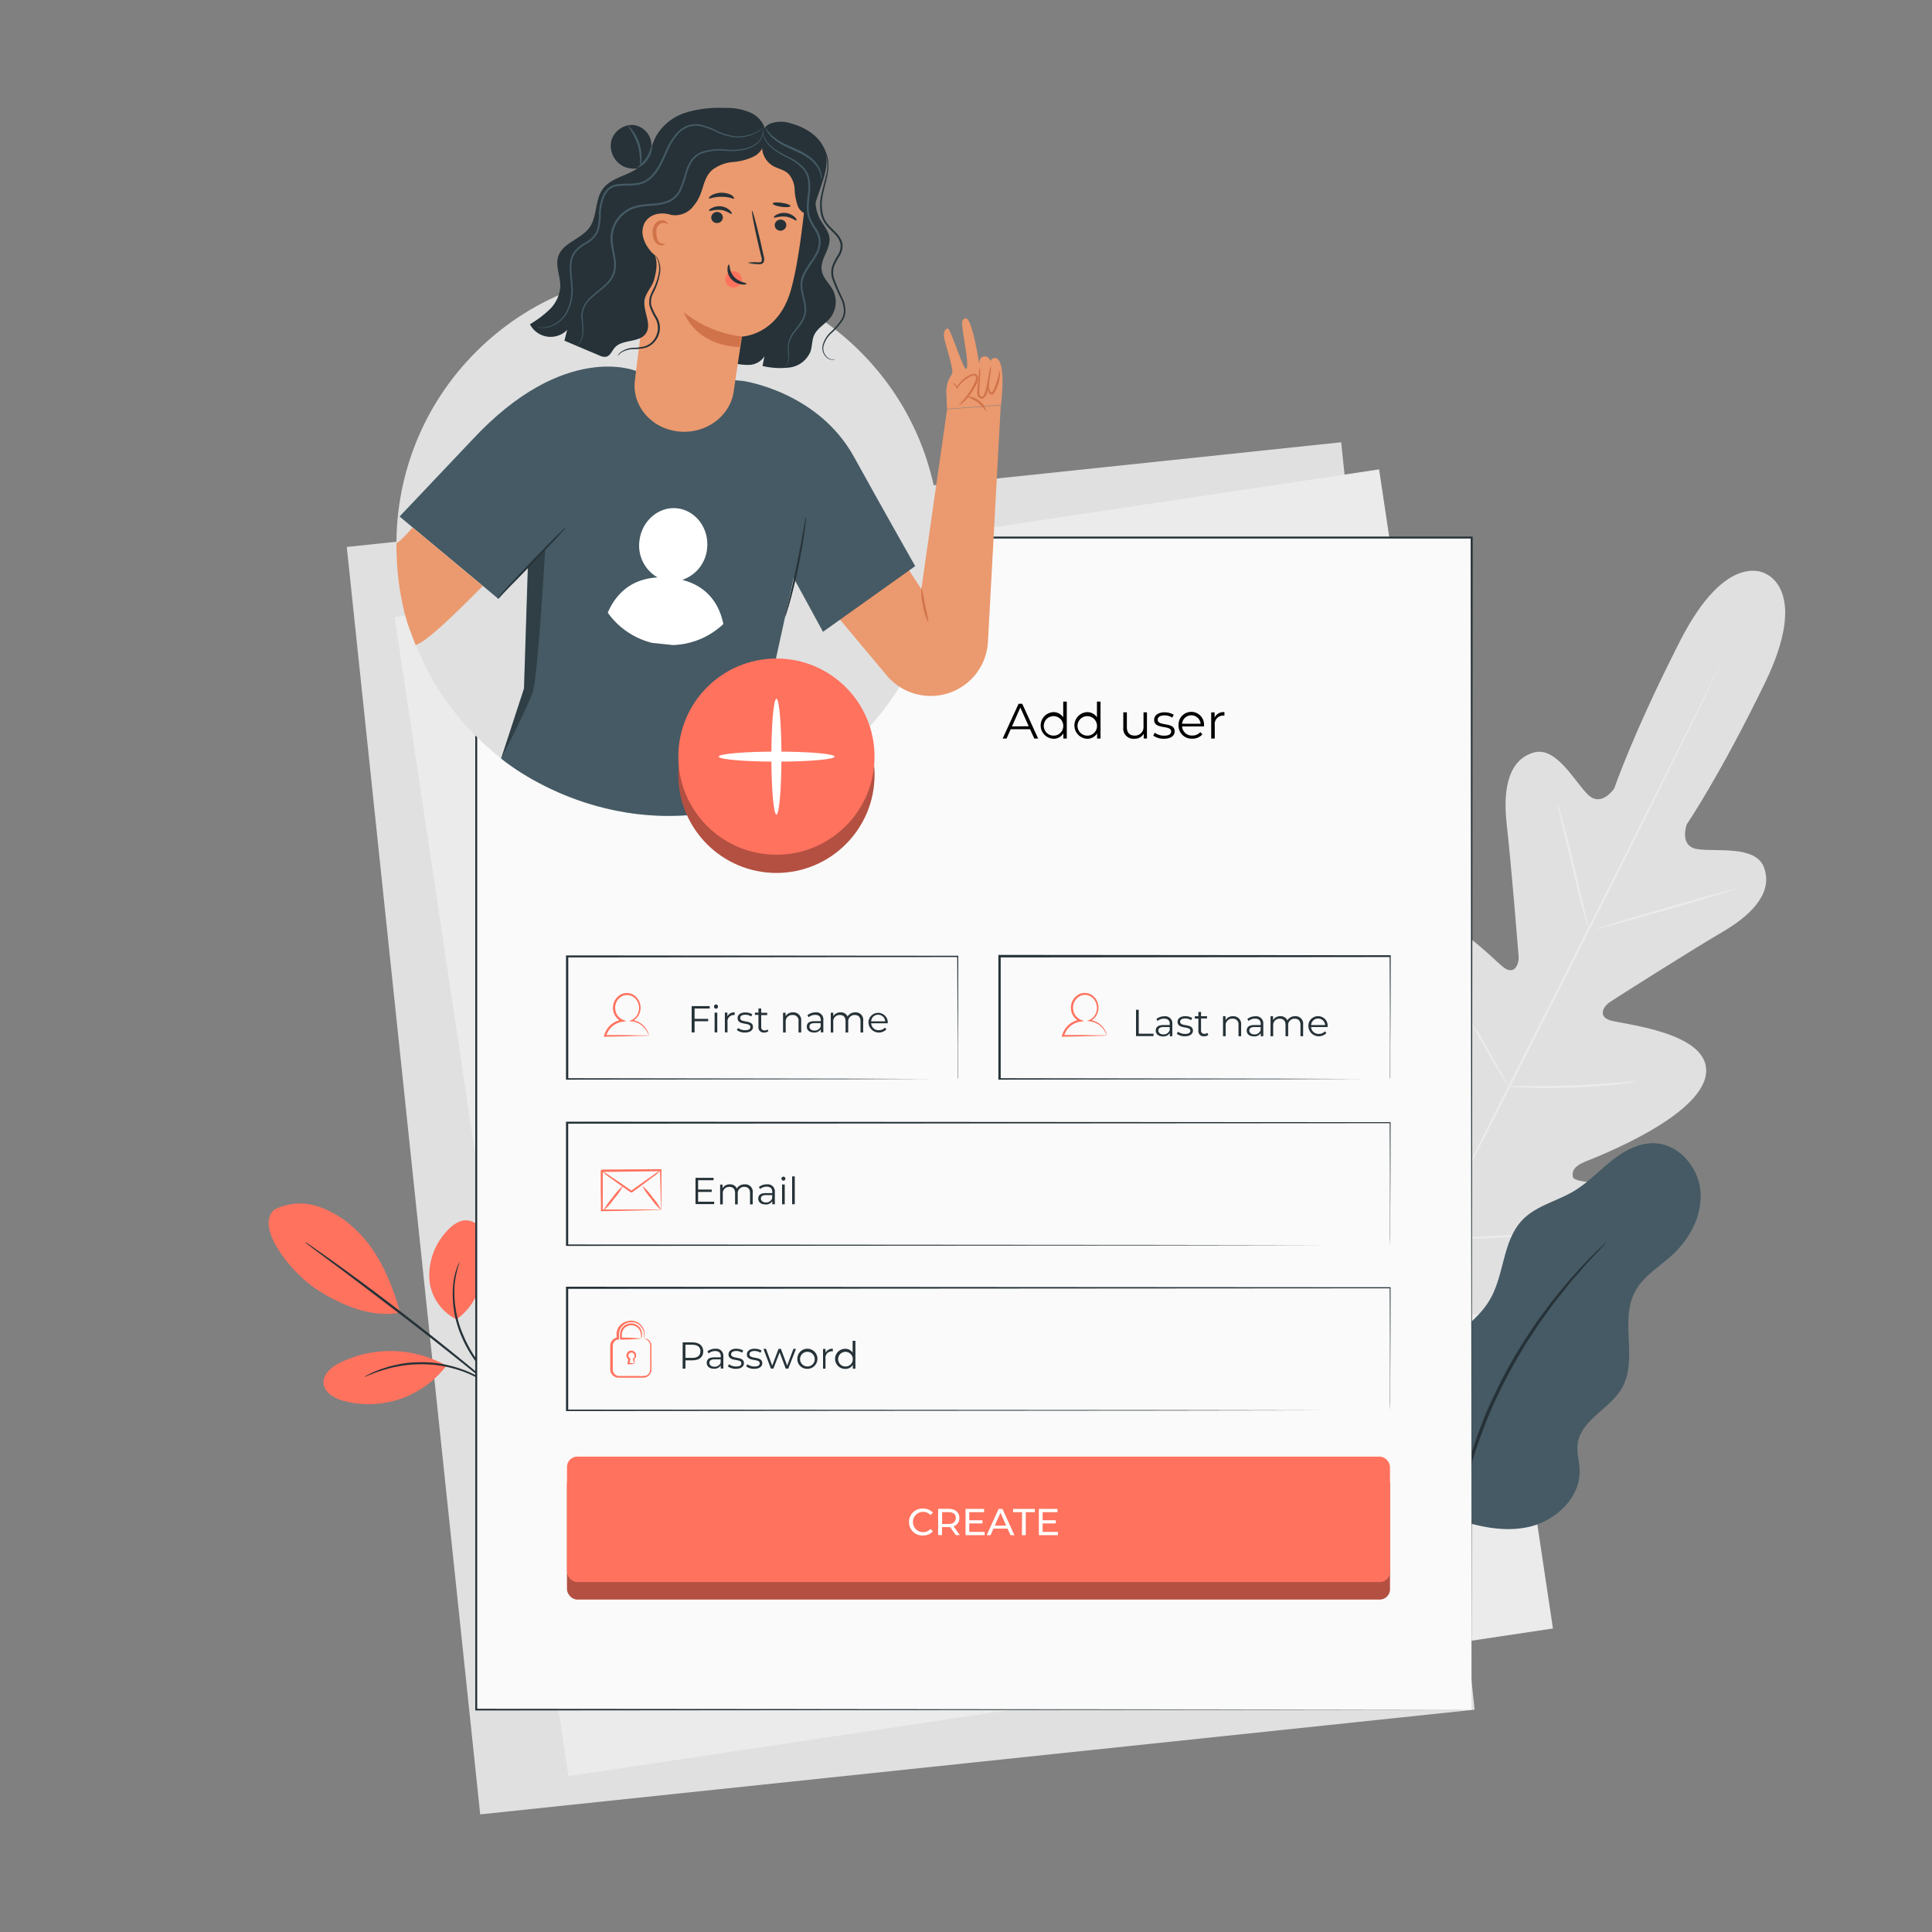 <svg xmlns="http://www.w3.org/2000/svg" viewBox="0 0 500 500"><rect x="0" y="0" width="500" height="500" fill="#808080" stroke="none"/><g id="freepik--background-complete--inject-78"><rect x="106.3" y="127.1" width="258.77" height="329.82" transform="translate(-29.28 26.28) rotate(-6.01)" style="fill:#e0e0e0"></rect><rect x="123.21" y="138.89" width="257.63" height="303.33" transform="translate(-40.32 40.61) rotate(-8.53)" style="fill:#ebebeb"></rect><path d="M457.12,148.56S447,141.89,434.74,166s-16.95,38-16.95,38-3.25,5-6.72,1.75-8.23-12.68-14.13-11c-6.12,1.75-8.14,8.58-7,18.62s2.92,32.12,3.07,34.12-1,4.85-3.7,3-18.41-19.33-26.25-11.39,0,35.36.81,38.38.21,4.3-1.23,5-6.15-5.62-10.81-10.4-10.91-9.51-15.05-4.56-5.46,25.54,14.12,59L361,341.45l18-1c38.48-4.49,54.12-17.94,55.58-24.24s-6.07-8.42-12.7-9.27-14.55-.77-14.82-2.36.41-2.84,3.3-4,29.51-11.43,31.12-22.47-21.77-13-24.91-14.09-1.5-3.68.15-4.75,20.37-13,29.09-18.1,12.95-10.83,10.67-16.77c-2.21-5.73-12.56-3.88-17.29-4.66s-2.65-6.42-2.65-6.42,8.31-12.1,20.16-36.44.15-28.43.15-28.43" style="fill:#e0e0e0"></path><path d="M446.08,170.14s-.07.18-.23.52l-.7,1.51L442.39,178c-2.4,5-5.93,12.25-10.32,21.17C423.29,217,411,241.51,397.26,268.57s-26.1,51.6-35,69.39l-10.48,21.09L349,364.78l-.76,1.49c-.17.33-.27.49-.27.49s.07-.18.22-.52l.71-1.51,2.76-5.77c2.4-5,5.92-12.25,10.31-21.17,8.78-17.84,21.11-42.39,34.82-69.47s26.09-51.58,35-69.38c4.41-8.89,8-16.08,10.47-21.09,1.23-2.47,2.19-4.4,2.86-5.73l.75-1.48C446,170.31,446.08,170.14,446.08,170.14Z" style="fill:#ebebeb"></path><path d="M403.06,208.19a5.48,5.48,0,0,1,.46,1.22c.26.79.6,2,1,3.39.82,2.88,1.84,6.88,2.89,11.31s1.94,8.34,2.65,11.37c.33,1.36.6,2.51.82,3.44a6.66,6.66,0,0,1,.26,1.27,5.74,5.74,0,0,1-.47-1.22c-.26-.79-.6-1.95-1-3.39-.79-2.89-1.76-6.9-2.81-11.34s-2-8.32-2.73-11.34c-.33-1.36-.61-2.51-.84-3.43A7.2,7.2,0,0,1,403.06,208.19Z" style="fill:#ebebeb"></path><path d="M412.8,240.51c0-.15,8.11-2.62,18.21-5.53s18.33-5.13,18.37-5-8.11,2.63-18.21,5.53S412.84,240.66,412.8,240.51Z" style="fill:#ebebeb"></path><path d="M389.87,281.13a5.93,5.93,0,0,1,1.33-.06h3.61c3.05,0,7.26,0,11.9-.18s8.85-.47,11.88-.71l3.6-.28a5.4,5.4,0,0,1,1.33,0,7.2,7.2,0,0,1-1.3.25c-.85.13-2.07.29-3.59.46-3,.35-7.24.71-11.9.88s-8.87.13-11.93,0c-1.52-.06-2.75-.12-3.61-.19A6.29,6.29,0,0,1,389.87,281.13Z" style="fill:#ebebeb"></path><path d="M374.64,253.83a5.35,5.35,0,0,1,.7,1c.47.77,1.05,1.73,1.74,2.85,1.45,2.42,2.63,6.57,5.56,9.5,2.14,3.73,4.06,7.12,5.42,9.59.62,1.15,1.15,2.14,1.59,2.93a4.76,4.76,0,0,1,.51,1.12,5.35,5.35,0,0,1-.7-1q-.72-1.15-1.74-2.85c-1.45-2.41-3.42-5.77-5.56-9.5s-4.06-7.12-5.42-9.58L375.15,255A4.76,4.76,0,0,1,374.64,253.83Z" style="fill:#ebebeb"></path><path d="M349.84,287.12a8.13,8.13,0,0,1,.89,1.3l2.24,3.64c1.88,3.09,4.43,7.38,7.23,12.13s5.29,9.07,7.08,12.2c.84,1.51,1.55,2.76,2.09,3.74a8.83,8.83,0,0,1,.7,1.4,8.49,8.49,0,0,1-.89-1.29l-2.24-3.65c-1.88-3.08-4.43-7.37-7.22-12.12s-5.3-9.07-7.09-12.21c-.84-1.5-1.54-2.76-2.09-3.73A9.12,9.12,0,0,1,349.84,287.12Z" style="fill:#ebebeb"></path><path d="M369.82,320.57a10.89,10.89,0,0,1,1.68-.12l4.58-.14c3.86-.14,9.2-.34,15.08-.72s11.21-.86,15.06-1.24l4.56-.44a9.57,9.57,0,0,1,1.68-.1,12.05,12.05,0,0,1-1.65.31c-1.07.17-2.63.39-4.55.62-3.84.48-9.16,1-15.06,1.4s-11.24.53-15.12.56c-1.93,0-3.5,0-4.58,0A8.66,8.66,0,0,1,369.82,320.57Z" style="fill:#ebebeb"></path></g><g id="freepik--Plants--inject-78"><path d="M70.92,313.08a14.83,14.83,0,0,1,11.6-.78,26.2,26.2,0,0,1,10,6.39c5.54,5.36,9,13.53,11,21-8.4,1.68-17.09-3.14-21.34-5.86-6.73-4.3-16.28-16.15-11.25-20.73" style="fill:#FF725E"></path><path d="M118.11,341.43a12.66,12.66,0,0,1-7-10.58,16.83,16.83,0,0,1,4.49-12.2c1.38-1.53,3.21-2.93,5.26-2.83a5.45,5.45,0,0,1,4.41,3.28,10.92,10.92,0,0,1,.69,5.67c-.63,6.57-2.44,12.81-7.8,16.66" style="fill:#FF725E"></path><path d="M131.68,362.32a8,8,0,0,1-1.1-1.14l-2.9-3.21c-2.38-2.74-5.86-6.57-8.1-11.77a27.3,27.3,0,0,1-2.26-14.06,18,18,0,0,1,1-4.22,11.49,11.49,0,0,1,.47-1.09c.11-.24.18-.37.2-.36a29.1,29.1,0,0,0-1.31,5.72A28.06,28.06,0,0,0,120.1,346c2.18,5.1,5.57,8.94,7.88,11.74,1.17,1.4,2.13,2.53,2.76,3.33A8.24,8.24,0,0,1,131.68,362.32Z" style="fill:#263238"></path><path d="M79,321.46a3.85,3.85,0,0,1,.6.36l1.63,1.11c1.42,1,3.45,2.41,5.94,4.2,5,3.59,11.81,8.64,19.21,14.39s14,11.11,18.71,15.05c2.35,2,4.24,3.58,5.54,4.71l1.48,1.31c.34.31.51.47.49.49a3.68,3.68,0,0,1-.56-.4l-1.55-1.23-5.65-4.57C120,353,113.42,347.71,106,342s-14.18-10.84-19.1-14.51l-5.83-4.34-1.58-1.2A3,3,0,0,1,79,321.46Z" style="fill:#263238"></path><path d="M115,353.13a29.67,29.67,0,0,0-27.08-.42c-2.13,1.08-4.38,2.9-4.19,5.28s2.72,3.83,5,4.51a25.31,25.31,0,0,0,26.66-8.87" style="fill:#FF725E"></path><path d="M94.32,356.32a7,7,0,0,1,1.31-.72,14,14,0,0,1,1.6-.73,20.45,20.45,0,0,1,2.18-.8,25.45,25.45,0,0,1,2.71-.76,30.91,30.91,0,0,1,3.19-.57,33.32,33.32,0,0,1,7.42,0,32.12,32.12,0,0,1,7.21,1.76,28.23,28.23,0,0,1,3,1.32,27.3,27.3,0,0,1,2.46,1.4c.75.43,1.34.94,1.9,1.33a14.13,14.13,0,0,1,1.36,1.11,7.84,7.84,0,0,1,1.08,1c-.09.1-1.64-1.37-4.55-3.14a26.26,26.26,0,0,0-2.45-1.32,28.86,28.86,0,0,0-2.94-1.26,33,33,0,0,0-7.09-1.68,34.25,34.25,0,0,0-7.3,0,30.89,30.89,0,0,0-3.15.52c-1,.17-1.88.45-2.7.67C96.26,355.43,94.37,356.43,94.32,356.32Z" style="fill:#263238"></path><path d="M374.6,392.35c-7-4.5-9.52-10.27-10.62-18.52a29.2,29.2,0,0,1,7.19-23.09c4.66-5.14,11.2-8.65,14.59-14.71,3.6-6.46,3.14-15,8.28-20.35,3.54-3.65,8.87-4.79,13.23-7.39,3.57-2.12,6.45-5.19,9.68-7.78s7.11-4.79,11.25-4.64c6.25.23,11.34,6.16,11.87,12.39s-2.71,12.33-7.32,16.56c-3.34,3.06-7.51,5.47-9.62,9.49-4,7.53.87,17.61-3.42,25-3.13,5.37-10.59,8.17-11.4,14.34-.3,2.27.43,4.54.5,6.83.22,7.15-6.24,13.16-13.23,14.7s-14.25-.39-21-2.8" style="fill:#455a64"></path><path d="M415.67,321.51a5.49,5.49,0,0,1-.69.84l-2.11,2.27c-.93,1-2.07,2.17-3.3,3.63s-2.75,3-4.21,4.94-3.18,3.91-4.8,6.23c-.81,1.16-1.72,2.3-2.54,3.57l-2.55,3.88a137.82,137.82,0,0,0-9.68,18.23,131.83,131.83,0,0,0-6.55,19.57c-.71,3.1-1.4,6-1.8,8.84s-.8,5.39-1.07,7.78-.36,4.56-.52,6.47-.17,3.55-.19,4.9-.05,2.3-.07,3.1a5.07,5.07,0,0,1-.09,1.08,4.78,4.78,0,0,1-.08-1.08c0-.8-.05-1.83-.09-3.11s-.07-3,0-4.91.1-4.11.39-6.51.47-5,1-7.84,1-5.78,1.73-8.9A128.78,128.78,0,0,1,385,364.76a132.91,132.91,0,0,1,9.81-18.32l2.59-3.88c.84-1.26,1.76-2.41,2.59-3.56,1.66-2.31,3.37-4.33,4.91-6.19s3-3.45,4.31-4.88,2.45-2.6,3.42-3.54,1.65-1.61,2.23-2.16A5.38,5.38,0,0,1,415.67,321.51Z" style="fill:#263238"></path></g><g id="freepik--Window--inject-78"><rect x="123.21" y="139.15" width="257.63" height="303.33" style="fill:#fafafa"></rect><path d="M380.85,442.48c0-2-.1-122.59-.24-303.33l.24.23-257.61,0h0l.26-.26c0,112,0,216.31,0,303.33l-.22-.22,257.64.22-257.64.22H123v-.22c0-87,0-191.34,0-303.33v-.26h.29l257.61,0h.23v.24C380.94,319.89,380.85,440.47,380.85,442.48Z" style="fill:#263238"></path><path d="M266.57,188.72h-5l-1.08,2.41h-1l4.12-9h.94l4.12,9h-1Zm-.34-.77-2.17-4.84L261.9,188Z"></path><path d="M276.08,181.57v9.56h-.88v-1.34a2.93,2.93,0,0,1-2.61,1.4,3.45,3.45,0,0,1,0-6.89,3,3,0,0,1,2.57,1.34v-4.07Zm-.91,6.17a2.52,2.52,0,1,0-2.51,2.64A2.48,2.48,0,0,0,275.17,187.74Z"></path><path d="M284.81,181.57v9.56h-.88v-1.34a2.93,2.93,0,0,1-2.61,1.4,3.45,3.45,0,0,1,0-6.89,3,3,0,0,1,2.57,1.34v-4.07Zm-.91,6.17a2.52,2.52,0,1,0-2.51,2.64A2.48,2.48,0,0,0,283.9,187.74Z"></path><path d="M296.83,184.35v6.78H296v-1.24a2.67,2.67,0,0,1-2.43,1.3,2.62,2.62,0,0,1-2.86-2.91v-3.93h.92v3.84c0,1.44.74,2.18,2,2.18a2.21,2.21,0,0,0,2.31-2.46v-3.56Z"></path><path d="M298.45,190.36l.41-.73a4.07,4.07,0,0,0,2.41.76c1.29,0,1.82-.43,1.82-1.1,0-1.77-4.4-.38-4.4-3,0-1.11,1-1.94,2.68-1.94a4.67,4.67,0,0,1,2.4.63l-.4.74a3.49,3.49,0,0,0-2-.58c-1.22,0-1.76.48-1.76,1.12,0,1.83,4.39.45,4.39,3,0,1.17-1,1.93-2.79,1.93A4.57,4.57,0,0,1,298.45,190.36Z"></path><path d="M311.59,188h-5.67a2.5,2.5,0,0,0,2.67,2.35,2.65,2.65,0,0,0,2.07-.89l.51.6a3.31,3.31,0,0,1-2.61,1.1,3.35,3.35,0,0,1-3.55-3.45,3.3,3.3,0,1,1,6.59,0C311.6,187.82,311.59,187.92,311.59,188Zm-5.67-.69h4.8a2.41,2.41,0,0,0-4.8,0Z"></path><path d="M316.88,184.3v.89h-.22a2.19,2.19,0,0,0-2.28,2.5v3.45h-.92v-6.78h.88v1.33A2.57,2.57,0,0,1,316.88,184.3Z"></path><path d="M247.83,279.29s0-.2,0-.56,0-.92,0-1.62c0-1.44,0-3.54,0-6.26,0-5.45-.06-13.37-.1-23.33l.17.16-101.09.1h0l.26-.26c0,11,0,21.7,0,31.77l-.25-.25,72.25.11,21.16.07,5.69,0h1.48l.51,0-.48,0H245.9l-5.63,0-21.1.08-72.43.11h-.26V247.26h.26l101.09.09H248v.17c0,10-.07,18-.09,23.43,0,2.7,0,4.79,0,6.22,0,.69,0,1.22,0,1.59S247.83,279.29,247.83,279.29Z" style="fill:#263238"></path><path d="M359.73,322.32s0-.71,0-2.09,0-3.42,0-6.11c0-5.37,0-13.3-.07-23.57l.13.13-213,.13h0l.26-.26v31.77l-.26-.25,151.54.11,45,.07,12.17,0,3.16,0h1.09s-.35,0-1.05,0l-3.13,0-12.11,0-45,.08-151.72.11h-.26V290.29h.27l213,.13h.13v.13c0,10.31-.06,18.26-.08,23.65q0,4,0,6.08C359.75,321.64,359.73,322.32,359.73,322.32Z" style="fill:#263238"></path><path d="M359.73,365.06s0-.72,0-2.09,0-3.43,0-6.11c0-5.38,0-13.3-.07-23.57l.13.12-213,.14h0l.26-.26v31.77l-.26-.26,151.54.11,45,.08,12.17,0,3.16,0,1.09,0-1.05,0h-3.13l-12.11,0-45,.07-151.72.12h-.26V333h.27l213,.14h.13v.13c0,10.3-.06,18.25-.08,23.64q0,4,0,6.08C359.75,364.38,359.73,365.06,359.73,365.06Z" style="fill:#263238"></path><path d="M359.73,279.29s0-.2,0-.56,0-.92,0-1.62c0-1.44,0-3.54,0-6.26,0-5.45,0-13.37-.09-23.33l.17.16-101.09.1h0l.26-.26v31.77l-.26-.25,72.26.11,21.16.07,5.69,0h1.48l.51,0-.48,0H357.8l-5.63,0-21.1.08-72.44.11h-.25v-.25c0-10.07,0-20.76,0-31.77v-.26h.27l101.09.09h.17v.17c0,10-.07,18-.1,23.43,0,2.7,0,4.79,0,6.22,0,.69,0,1.22,0,1.59S359.73,279.29,359.73,279.29Z" style="fill:#263238"></path><path d="M167.91,268a5.76,5.76,0,0,1-.77.05l-2.28.07c-2,.06-4.86.14-8.3.18h-.32l.1-.3a6.07,6.07,0,0,1,1.6-2.68A5.74,5.74,0,0,1,161,263.9l-.06.49a3.84,3.84,0,0,1-2.29-3.24,3.92,3.92,0,0,1,2.15-3.85,3.41,3.41,0,0,1,4,.87,4,4,0,0,1,.85,3.65,3.69,3.69,0,0,1-2.11,2.49l0-.35a5.64,5.64,0,0,1,2.47,1,5.26,5.26,0,0,1,1.34,1.48,4,4,0,0,1,.61,1.58s-.08-.15-.19-.39a7.87,7.87,0,0,0-.59-1.08,5.09,5.09,0,0,0-3.7-2.22l-.67-.08.63-.27a3.32,3.32,0,0,0,1.83-2.26,3.55,3.55,0,0,0-.78-3.22,3,3,0,0,0-3.43-.73,3.4,3.4,0,0,0-1.84,3.34,3.33,3.33,0,0,0,2,2.82l.85.34-.91.15a5.19,5.19,0,0,0-2.8,1.29,5.65,5.65,0,0,0-1.51,2.45l-.22-.29c3.33,0,6.13,0,8.14.07l2.34,0A6.06,6.06,0,0,1,167.91,268Z" style="fill:#FF725E"></path><path d="M286.42,268a5.46,5.46,0,0,1-.76.05l-2.29.07c-2,.06-4.85.14-8.3.18h-.31l.09-.3a6.07,6.07,0,0,1,1.6-2.68,5.74,5.74,0,0,1,3.06-1.44l-.06.49a3.83,3.83,0,0,1-2.28-3.24,3.89,3.89,0,0,1,2.14-3.85,3.42,3.42,0,0,1,4,.87,4,4,0,0,1,.84,3.65,3.69,3.69,0,0,1-2.11,2.49l0-.35a5.64,5.64,0,0,1,2.47,1,5.11,5.11,0,0,1,1.34,1.48,4,4,0,0,1,.61,1.58s-.08-.15-.19-.39a6.15,6.15,0,0,0-.59-1.08,5.07,5.07,0,0,0-3.69-2.22l-.67-.08.62-.27a3.36,3.36,0,0,0,1.84-2.26,3.56,3.56,0,0,0-.79-3.22,2.93,2.93,0,0,0-3.42-.73,3.39,3.39,0,0,0-1.85,3.34,3.33,3.33,0,0,0,2,2.82l.85.34-.91.15a5.19,5.19,0,0,0-2.8,1.29,5.63,5.63,0,0,0-1.5,2.45l-.22-.29c3.33,0,6.13,0,8.13.07l2.35,0A5.85,5.85,0,0,1,286.42,268Z" style="fill:#FF725E"></path><path d="M179.76,261v2.68h3.52v.62h-3.52v2.89H179v-6.81h4.67V261Z" style="fill:#263238"></path><path d="M184.79,260.45a.5.5,0,0,1,.5-.49.49.49,0,0,1,.51.48.51.51,0,1,1-1,0Zm.15,1.61h.69v5.12h-.69Z" style="fill:#263238"></path><path d="M190.13,262v.68H190a1.65,1.65,0,0,0-1.72,1.88v2.61h-.69v-5.12h.66v1A1.92,1.92,0,0,1,190.13,262Z" style="fill:#263238"></path><path d="M190.7,266.59l.31-.54a3.1,3.1,0,0,0,1.82.57c1,0,1.37-.33,1.37-.83,0-1.34-3.31-.29-3.31-2.31,0-.83.72-1.46,2-1.46a3.5,3.5,0,0,1,1.81.48l-.3.56a2.58,2.58,0,0,0-1.51-.44c-.92,0-1.33.36-1.33.84,0,1.38,3.31.34,3.31,2.31,0,.88-.77,1.45-2.11,1.45A3.43,3.43,0,0,1,190.7,266.59Z" style="fill:#263238"></path><path d="M198.86,266.86a1.64,1.64,0,0,1-1.08.36,1.35,1.35,0,0,1-1.5-1.48v-3.09h-.91v-.59h.91V261H197v1.11h1.55v.59H197v3.05a.82.82,0,0,0,.88.93,1.15,1.15,0,0,0,.76-.26Z" style="fill:#263238"></path><path d="M207.35,264.21v3h-.69v-2.9a1.42,1.42,0,0,0-1.53-1.63,1.67,1.67,0,0,0-1.79,1.84v2.69h-.69v-5.12h.66V263a2.14,2.14,0,0,1,1.95-1A2,2,0,0,1,207.35,264.21Z" style="fill:#263238"></path><path d="M213.08,264v3.17h-.66v-.8a1.92,1.92,0,0,1-1.76.84c-1.15,0-1.86-.6-1.86-1.48s.5-1.45,2-1.45h1.62V264c0-.88-.49-1.35-1.44-1.35a2.58,2.58,0,0,0-1.7.6l-.32-.51A3.26,3.26,0,0,1,211,262,1.82,1.82,0,0,1,213.08,264Zm-.69,1.63v-.84h-1.6c-1,0-1.31.39-1.31.92s.47,1,1.29,1A1.63,1.63,0,0,0,212.39,265.64Z" style="fill:#263238"></path><path d="M223.39,264.21v3h-.69v-2.9c0-1.08-.54-1.63-1.47-1.63a1.64,1.64,0,0,0-1.71,1.84v2.69h-.69v-2.9c0-1.08-.54-1.63-1.47-1.63a1.64,1.64,0,0,0-1.71,1.84v2.69H215v-5.12h.66V263a2.05,2.05,0,0,1,1.87-1,1.83,1.83,0,0,1,1.82,1.08,2.23,2.23,0,0,1,2-1.08A1.93,1.93,0,0,1,223.39,264.21Z" style="fill:#263238"></path><path d="M229.73,264.83h-4.27a1.89,1.89,0,0,0,2,1.78,2,2,0,0,0,1.56-.67l.39.45a2.7,2.7,0,0,1-4.65-1.77,2.49,2.49,0,1,1,5,0C229.74,264.68,229.73,264.76,229.73,264.83Zm-4.27-.51h3.62a1.78,1.78,0,0,0-1.82-1.7A1.76,1.76,0,0,0,225.46,264.32Z" style="fill:#263238"></path><path d="M184.83,311v.62H180v-6.8h4.67v.62h-4v2.42h3.52v.61h-3.52V311Z" style="fill:#263238"></path><path d="M194.8,308.69v3h-.69v-2.9c0-1.08-.54-1.63-1.47-1.63a1.64,1.64,0,0,0-1.71,1.85v2.68h-.69v-2.9c0-1.08-.54-1.63-1.47-1.63a1.65,1.65,0,0,0-1.71,1.85v2.68h-.69v-5.11H187v.93a2.07,2.07,0,0,1,1.87-1,1.83,1.83,0,0,1,1.82,1.08,2.23,2.23,0,0,1,2-1.08A1.92,1.92,0,0,1,194.8,308.69Z" style="fill:#263238"></path><path d="M200.53,308.49v3.17h-.66v-.8a1.92,1.92,0,0,1-1.76.85c-1.16,0-1.87-.6-1.87-1.49s.51-1.45,2-1.45h1.62v-.31c0-.87-.5-1.35-1.45-1.35a2.6,2.6,0,0,0-1.7.6l-.31-.51a3.21,3.21,0,0,1,2.08-.69A1.82,1.82,0,0,1,200.53,308.49Zm-.69,1.63v-.83h-1.6c-1,0-1.32.39-1.32.91s.48,1,1.3,1A1.64,1.64,0,0,0,199.84,310.12Z" style="fill:#263238"></path><path d="M202.25,304.93a.51.51,0,0,1,1,0,.51.51,0,1,1-1,0Zm.15,1.62h.69v5.11h-.69Z" style="fill:#263238"></path><path d="M205,304.45h.69v7.21H205Z" style="fill:#263238"></path><path d="M182,349.73c0,1.45-1,2.32-2.78,2.32h-1.83v2.15h-.72v-6.8h2.55C180.93,347.4,182,348.27,182,349.73Zm-.72,0c0-1.09-.72-1.71-2.08-1.71h-1.81v3.4h1.81C180.54,351.42,181.26,350.8,181.26,349.73Z" style="fill:#263238"></path><path d="M187.2,351v3.17h-.67v-.8a1.9,1.9,0,0,1-1.75.85c-1.16,0-1.87-.6-1.87-1.49s.5-1.45,2-1.45h1.63V351c0-.87-.5-1.35-1.45-1.35a2.59,2.59,0,0,0-1.7.61l-.31-.52a3.21,3.21,0,0,1,2.08-.69A1.82,1.82,0,0,1,187.2,351Zm-.69,1.64v-.84H184.9c-1,0-1.31.39-1.31.91s.48,1,1.29,1A1.65,1.65,0,0,0,186.51,352.67Z" style="fill:#263238"></path><path d="M188.36,353.62l.31-.55a3.11,3.11,0,0,0,1.82.58c1,0,1.37-.33,1.37-.84,0-1.33-3.32-.28-3.32-2.3,0-.84.72-1.46,2-1.46a3.38,3.38,0,0,1,1.81.48l-.3.55a2.64,2.64,0,0,0-1.51-.44c-.92,0-1.33.36-1.33.85,0,1.38,3.32.34,3.32,2.3,0,.89-.78,1.46-2.11,1.46A3.41,3.41,0,0,1,188.36,353.62Z" style="fill:#263238"></path><path d="M193.11,353.62l.31-.55a3.11,3.11,0,0,0,1.82.58c1,0,1.37-.33,1.37-.84,0-1.33-3.32-.28-3.32-2.3,0-.84.72-1.46,2-1.46a3.4,3.4,0,0,1,1.81.48l-.3.55a2.64,2.64,0,0,0-1.51-.44c-.92,0-1.33.36-1.33.85,0,1.38,3.32.34,3.32,2.3,0,.89-.78,1.46-2.11,1.46A3.41,3.41,0,0,1,193.11,353.62Z" style="fill:#263238"></path><path d="M206,349.09,204,354.2h-.65L201.77,350l-1.61,4.19h-.65l-1.93-5.11h.67l1.6,4.34,1.64-4.34h.6l1.63,4.34,1.62-4.34Z" style="fill:#263238"></path><path d="M206.35,351.64a2.6,2.6,0,1,1,2.6,2.61A2.51,2.51,0,0,1,206.35,351.64Zm4.5,0a1.9,1.9,0,1,0-1.9,2A1.87,1.87,0,0,0,210.85,351.64Z" style="fill:#263238"></path><path d="M215.53,349.05v.67h-.17a1.65,1.65,0,0,0-1.72,1.89v2.6H213v-5.11h.66v1A1.93,1.93,0,0,1,215.53,349.05Z" style="fill:#263238"></path><path d="M221.38,347v7.21h-.66v-1a2.2,2.2,0,0,1-2,1.06,2.6,2.6,0,0,1,0-5.2,2.21,2.21,0,0,1,1.94,1V347Zm-.68,4.65a1.9,1.9,0,1,0-1.89,2A1.87,1.87,0,0,0,220.7,351.64Z" style="fill:#263238"></path><path d="M294,261.33h.71v6.19h3.82v.62H294Z" style="fill:#263238"></path><path d="M303.4,265v3.17h-.66v-.8a1.92,1.92,0,0,1-1.76.85c-1.16,0-1.87-.61-1.87-1.49s.51-1.45,2-1.45h1.62v-.31c0-.87-.5-1.35-1.45-1.35a2.6,2.6,0,0,0-1.7.6l-.31-.51a3.21,3.21,0,0,1,2.08-.69A1.82,1.82,0,0,1,303.4,265Zm-.69,1.63v-.83h-1.6c-1,0-1.32.39-1.32.91s.48,1,1.3,1A1.64,1.64,0,0,0,302.71,266.6Z" style="fill:#263238"></path><path d="M304.56,267.56l.31-.55a3.1,3.1,0,0,0,1.82.57c1,0,1.37-.33,1.37-.83,0-1.33-3.31-.28-3.31-2.31,0-.83.71-1.45,2-1.45a3.43,3.43,0,0,1,1.8.47l-.3.56a2.61,2.61,0,0,0-1.5-.44c-.93,0-1.33.36-1.33.85,0,1.38,3.31.33,3.31,2.3,0,.88-.78,1.46-2.11,1.46A3.5,3.5,0,0,1,304.56,267.56Z" style="fill:#263238"></path><path d="M312.71,267.83a1.66,1.66,0,0,1-1.08.36,1.35,1.35,0,0,1-1.49-1.49v-3.09h-.92V263h.92v-1.12h.69V263h1.55v.58h-1.55v3.05a.82.82,0,0,0,.88.93,1.13,1.13,0,0,0,.76-.26Z" style="fill:#263238"></path><path d="M321.21,265.17v3h-.69v-2.9a1.42,1.42,0,0,0-1.54-1.63,1.67,1.67,0,0,0-1.78,1.85v2.68h-.69V263h.66V264a2.15,2.15,0,0,1,1.94-1A2,2,0,0,1,321.21,265.17Z" style="fill:#263238"></path><path d="M326.94,265v3.17h-.66v-.8a1.91,1.91,0,0,1-1.76.85c-1.16,0-1.87-.61-1.87-1.49s.51-1.45,2-1.45h1.62v-.31c0-.87-.5-1.35-1.45-1.35a2.6,2.6,0,0,0-1.7.6l-.31-.51a3.23,3.23,0,0,1,2.08-.69A1.82,1.82,0,0,1,326.94,265Zm-.69,1.63v-.83h-1.6c-1,0-1.32.39-1.32.91s.48,1,1.3,1A1.64,1.64,0,0,0,326.25,266.6Z" style="fill:#263238"></path><path d="M337.25,265.17v3h-.69v-2.9c0-1.08-.54-1.63-1.47-1.63a1.64,1.64,0,0,0-1.71,1.85v2.68h-.69v-2.9c0-1.08-.54-1.63-1.48-1.63a1.65,1.65,0,0,0-1.71,1.85v2.68h-.69V263h.66V264a2.07,2.07,0,0,1,1.88-1,1.84,1.84,0,0,1,1.82,1.08,2.21,2.21,0,0,1,2-1.08A1.93,1.93,0,0,1,337.25,265.17Z" style="fill:#263238"></path><path d="M343.59,265.8h-4.28a1.9,1.9,0,0,0,2,1.77,2,2,0,0,0,1.57-.67l.39.45a2.7,2.7,0,0,1-4.66-1.77,2.46,2.46,0,0,1,2.5-2.59,2.44,2.44,0,0,1,2.48,2.59C343.6,265.64,343.59,265.72,343.59,265.8Zm-4.28-.52h3.63a1.82,1.82,0,0,0-3.63,0Z" style="fill:#263238"></path><path d="M166.75,346.43l0-1a3.41,3.41,0,0,0-6.81,0l0,1.06a1.9,1.9,0,0,0-1.62,1.88v6.12a1.9,1.9,0,0,0,1.9,1.9h6.36a1.9,1.9,0,0,0,1.9-1.9v-6.12A1.9,1.9,0,0,0,166.75,346.43Zm-2.48,6.49h-1.66l.26-1.2a1,1,0,0,1-.48-.86,1,1,0,0,1,2,0,1,1,0,0,1-.44.85C164.08,352.17,164.27,352.92,164.27,352.92Zm1.75-6.5h-5.34v-1a2.67,2.67,0,0,1,5.34,0Z" style="fill:none"></path><path d="M166,346.42a4,4,0,0,1-.09-.65,3.23,3.23,0,0,0-.36-1.52,2.54,2.54,0,0,0-1.84-1.26,2.46,2.46,0,0,0-2.39,1.1,2.34,2.34,0,0,0-.38,1.12c0,.42,0,.82,0,1.22l-.24-.25a53,53,0,0,1,5.34.24,42.47,42.47,0,0,1-5.34.25h-.25v-.25c0-.4,0-.79,0-1.25a2.75,2.75,0,0,1,.45-1.36,2.89,2.89,0,0,1,2.9-1.29,2.82,2.82,0,0,1,2.09,1.56,2.89,2.89,0,0,1,.23,1.75C166.08,346.26,166,346.45,166,346.42Z" style="fill:#FF725E"></path><path d="M164.27,352.92a8.85,8.85,0,0,1-.48-1.17l0-.11.11-.08a.83.83,0,0,0,.2-1.08.77.77,0,1,0-1.08,1l.16.09-.05.17-.3,1.19-.19-.24a12.44,12.44,0,0,1,1.66.19,5.33,5.33,0,0,1-1.66.2l-.24,0,0-.26c.08-.4.15-.8.22-1.21l.11.26a1.26,1.26,0,0,1-.27-1.93,1.23,1.23,0,0,1,1.12-.39,1.26,1.26,0,0,1,.9.63,1.2,1.2,0,0,1-.43,1.61l.08-.19A3.58,3.58,0,0,1,164.27,352.92Z" style="fill:#FF725E"></path><path d="M166.75,346.43a1.14,1.14,0,0,1,.44,0,2,2,0,0,1,1.4,1.62c0,.35,0,.69,0,1.08,0,.79,0,1.66,0,2.62,0,.49,0,1,0,1.52a8.43,8.43,0,0,1-.06,1.71,2.12,2.12,0,0,1-1.27,1.41,2.29,2.29,0,0,1-1,.16h-1l-4,0h-1.06a2.17,2.17,0,0,1-2.27-2.33c0-1.54,0-3,0-4.5v-1.07a2.81,2.81,0,0,1,.14-1.13,2.15,2.15,0,0,1,1.7-1.37l-.2.23c0-.48,0-.91,0-1.4a3.55,3.55,0,0,1,.41-1.34A3.63,3.63,0,0,1,162.1,342a3.54,3.54,0,0,1,3.87,1,3.39,3.39,0,0,1,.87,2.49,7.14,7.14,0,0,1-.09.94,4.91,4.91,0,0,1-.06-.93,3.38,3.38,0,0,0-.93-2.31,3.24,3.24,0,0,0-5.21.71,3.17,3.17,0,0,0-.35,1.18c0,.41,0,.91,0,1.37v.2l-.2,0a1.68,1.68,0,0,0-1.31,1.07,2.63,2.63,0,0,0-.1,1v1.07c0,1.45,0,3,0,4.5a1.68,1.68,0,0,0,.85,1.61,1.84,1.84,0,0,0,.9.21h5.08a5.94,5.94,0,0,0,1.78-.1,1.67,1.67,0,0,0,1-1.11,9.11,9.11,0,0,0,.08-1.59c0-.52,0-1,0-1.52,0-1,0-1.83,0-2.62,0-.38,0-.76,0-1.06a1.77,1.77,0,0,0-.27-.79A2.26,2.26,0,0,0,166.75,346.43Z" style="fill:#FF725E"></path><path d="M171.12,313.17a7.68,7.68,0,0,1-.05-.77c0-.54,0-1.24-.07-2.09-.05-1.84-.11-4.37-.19-7.42l.21.21-15.24.2L156,303h0v1.34c0,.45,0,.9,0,1.35,0,.89,0,1.77,0,2.63,0,1.71,0,3.37,0,4.93l-.24-.23c4.44,0,8.22,0,10.91,0l3.16,0a8.7,8.7,0,0,1,1.17.05,6.71,6.71,0,0,1-1.06.06l-3.11.1c-2.68.07-6.52.16-11.07.22h-.23v-.24c0-1.57,0-3.22-.06-4.94,0-.86,0-1.74,0-2.63,0-.44,0-.89,0-1.34v-1.35h0l.26-.27,15.24-.1h.21v.21c0,3.1,0,5.67,0,7.55,0,.83,0,1.51,0,2A3.09,3.09,0,0,1,171.12,313.17Z" style="fill:#FF725E"></path><path d="M171,302.89a13.06,13.06,0,0,1-2.11,1.76c-1.34,1-3.21,2.43-5.3,3.94h-.35l0,0-.1-.07-.2-.14-.39-.27-.76-.53-1.43-1-2.41-1.74a14.53,14.53,0,0,1-2.14-1.72,14.31,14.31,0,0,1,2.35,1.42l2.47,1.65,1.45,1,.77.53.39.27.19.13.1.07.05,0,0,0h-.28c2.09-1.51,4-2.86,5.4-3.82A15.14,15.14,0,0,1,171,302.89Z" style="fill:#FF725E"></path><path d="M156.18,313.31a16,16,0,0,1,2.33-3.38,16.5,16.5,0,0,1,2.75-3.07,15.79,15.79,0,0,1-2.34,3.39A16.39,16.39,0,0,1,156.18,313.31Z" style="fill:#FF725E"></path><path d="M166.23,306.86a15.54,15.54,0,0,1,2.65,3,15.38,15.38,0,0,1,2.24,3.32,15.43,15.43,0,0,1-2.65-3A15.2,15.2,0,0,1,166.23,306.86Z" style="fill:#FF725E"></path><rect x="146.74" y="381.49" width="212.99" height="32.47" rx="2.66" style="fill:#FF725E"></rect><g style="opacity:0.3"><rect x="146.74" y="381.49" width="212.99" height="32.47" rx="2.66"></rect></g><rect x="146.74" y="376.97" width="212.99" height="32.47" rx="2.66" style="fill:#FF725E"></rect><path d="M235.25,393.9a3.44,3.44,0,0,1,3.6-3.48,3.37,3.37,0,0,1,2.59,1.06l-.63.61a2.63,2.63,0,1,0,0,3.61l.63.61a3.38,3.38,0,0,1-2.6,1.07A3.44,3.44,0,0,1,235.25,393.9Z" style="fill:#fff"></path><path d="M247.37,397.3l-1.47-2.09-.42,0h-1.69v2.07h-1v-6.8h2.66c1.76,0,2.83.89,2.83,2.37a2.15,2.15,0,0,1-1.49,2.15l1.61,2.28Zm0-4.43c0-1-.65-1.52-1.89-1.52h-1.66v3.06h1.66C246.69,394.41,247.34,393.84,247.34,392.87Z" style="fill:#fff"></path><path d="M254.82,396.46v.84h-4.94v-6.8h4.8v.85h-3.83v2.09h3.42v.82h-3.42v2.2Z" style="fill:#fff"></path><path d="M260.73,395.6h-3.62l-.75,1.7h-1l3.08-6.8h1l3.09,6.8h-1Zm-.34-.77-1.47-3.34-1.47,3.34Z" style="fill:#fff"></path><path d="M264.51,391.35h-2.33v-.85h5.63v.85h-2.34v5.95h-1Z" style="fill:#fff"></path><path d="M273.8,396.46v.84h-4.94v-6.8h4.8v.85h-3.83v2.09h3.41v.82h-3.41v2.2Z" style="fill:#fff"></path></g><g id="freepik--Character--inject-78"><circle cx="172.95" cy="140.8" r="70.35" transform="translate(-48.91 163.53) rotate(-45)" style="fill:#e0e0e0"></circle><path d="M213.25,45.71a10.09,10.09,0,0,0-1,11.06c.88,1.58,2.22,3,2.42,4.79.33,2.91-2.49,5.53-2,8.43.31,2,2,3.37,2.92,5.14a6.77,6.77,0,0,1-.77,7.21c-1.28,1.56-3.29,2.55-4.12,4.4-.62,1.36-.47,3-1,4.37a6.79,6.79,0,0,1-5.36,4,20.11,20.11,0,0,1-7-.39l.51-2.53a4.92,4.92,0,0,1-4,2.25,14.34,14.34,0,0,1-4.72-.7c-.95-4.29-1.88-8.82-.54-13,1.22-3.76,4.1-6.7,6.5-9.84a44.4,44.4,0,0,0,6.33-11.46c1.1-2.95,1.89-6,3.43-8.8s4-5.22,7.08-5.81" style="fill:#263238"></path><path d="M259,104.8l-13.92,1-.14-3.58a7.86,7.86,0,0,1,1.2-5.06,2.92,2.92,0,0,0,.33-.85c.1-1.06-1.46-6.38-2-8.33-.68-2.34.65-3.58,1.17-2.62.94,1.75,3.43,9.26,4.21,10s.33-3.19.33-3.19c-1.22-8.27-1.75-9.47-.28-9.78,1.69-.36,3.55,11.95,3.55,11.95s-.25-1.72,1.07-2.07,1.93,1.34,1.93,1.34c-.17-.87,1.08-1,1.08-1,3.12.43,1.5,12.3,1.5,12.3l-13.92,1-6.67,46.55-7.12-10.91-18.58,13.26,16.75,20a14.86,14.86,0,0,0,11.93,5.29h0a14.82,14.82,0,0,0,14.26-14Z" style="fill:#eb996e"></path><path d="M248.11,104.93c-.06-.07.68-.72,1.67-1.94a18.65,18.65,0,0,0,1.56-2.26,16.21,16.21,0,0,0,.76-1.44,3.32,3.32,0,0,0,.48-1.52.65.65,0,0,0-.4-.58,1.26,1.26,0,0,0-.8.13,9,9,0,0,0-1.55.93,8.66,8.66,0,0,0-2,2.13l-.16.23-.12-.24A5.21,5.21,0,0,0,246.45,99s.76.18,1.41,1.26h-.28a8.06,8.06,0,0,1,2-2.32,8.72,8.72,0,0,1,1.63-1,1.71,1.71,0,0,1,1.16-.16,1.16,1.16,0,0,1,.77,1,3.69,3.69,0,0,1-.54,1.82,15.25,15.25,0,0,1-.81,1.45,15.61,15.61,0,0,1-1.69,2.26A7.91,7.91,0,0,1,248.11,104.93Z" style="fill:#d1734a"></path><path d="M253.62,95a12.94,12.94,0,0,1,0,2.56c0,.84-.09,1.77-.15,2.76a10.49,10.49,0,0,0,0,1.58c0,.49.47.91.82.71s.55-.8.7-1.33.27-1.06.38-1.57c.22-1,.38-1.94.53-2.71a10.94,10.94,0,0,1,.59-2.49,14.5,14.5,0,0,1-.23,2.55c-.1.78-.22,1.71-.42,2.75-.09.51-.21,1.05-.36,1.61a2.5,2.5,0,0,1-1,1.66,1,1,0,0,1-1.11-.19,1.42,1.42,0,0,1-.44-.92,9.14,9.14,0,0,1,.06-1.68q.15-1.48.27-2.76A12.32,12.32,0,0,1,253.62,95Z" style="fill:#d1734a"></path><path d="M256,98.55c.08,0-.12.58-.06,1.48a2.83,2.83,0,0,0,.43,1.4c.17.17.29.18.45,0a5.21,5.21,0,0,0,.46-.86,29.81,29.81,0,0,0,1.49-4.87,9.3,9.3,0,0,1-1,5.09,5.81,5.81,0,0,1-.53,1,.8.8,0,0,1-.62.31.79.79,0,0,1-.59-.3,1.93,1.93,0,0,1-.37-.91,3.77,3.77,0,0,1-.07-.8C255.56,99.05,255.91,98.52,256,98.55Z" style="fill:#d1734a"></path><path d="M197.38,186.06l1.3,20.24c-39.59,15.17-69-10-69-10l5.92-18.11,1-31.62L129,155l-3.59-3L107.3,136.92l-3.89-3.25,18.83-19.87C146.05,88.17,164.58,96,164.58,96l27.84,2.61s19.26,2.73,28.58,19.61c7.59,13.74,15.85,28.29,15.85,28.29l-23.86,17-7.59-13.94Z" style="fill:#455a64"></path><path d="M102.6,140.53c0,1.19,0,2.37.07,3.57a70,70,0,0,0,1.9,13.93l0,.13c.14.57.3,1.13.46,1.69.62,2.2,1.44,4.14,2.22,6.27.1.27.2.53.31.8,2.52-.66,9.21-7,17.38-15.27l-18.13-15.12C104.48,139.07,103.38,140.23,102.6,140.53Z" style="fill:#eb996e"></path><path d="M189.89,101.24c1-6.9,2.13-14.14,2.13-14.14s9.09-.25,12.53-11.59c3.28-10.82,5-36.61,5-36.61h0a33.64,33.64,0,0,0-38.24,3.38h0l-7,56.15c-.81,6.51,4.15,12.4,11.14,13.22h0C182.5,112.47,189,107.81,189.89,101.24Z" style="fill:#eb996e"></path><path d="M203.49,58.39a1.51,1.51,0,0,1-1.64,1.31,1.44,1.44,0,0,1-1.35-1.56,1.51,1.51,0,0,1,1.64-1.3A1.44,1.44,0,0,1,203.49,58.39Z" style="fill:#263238"></path><path d="M206.13,57.06c-.21.17-1.22-.82-2.82-1s-2.89.43-3,.21.16-.43.72-.73a4.15,4.15,0,0,1,2.46-.4,4,4,0,0,1,2.22,1.07C206.12,56.61,206.23,57,206.13,57.06Z" style="fill:#263238"></path><path d="M187.07,56.42a1.5,1.5,0,0,1-1.64,1.3,1.43,1.43,0,0,1-1.35-1.55,1.51,1.51,0,0,1,1.64-1.31A1.45,1.45,0,0,1,187.07,56.42Z" style="fill:#263238"></path><path d="M189.35,55.34c-.21.17-1.22-.82-2.82-1s-2.89.42-3,.2.16-.42.72-.72a4.16,4.16,0,0,1,2.46-.4,3.89,3.89,0,0,1,2.22,1.07C189.33,54.89,189.45,55.27,189.35,55.34Z" style="fill:#263238"></path><path d="M193.52,68a10.7,10.7,0,0,1,2.67-.11c.41,0,.81,0,.92-.28a2.19,2.19,0,0,0-.11-1.25c-.25-1-.51-2.14-.78-3.28-1.07-4.66-1.78-8.47-1.59-8.52s1.21,3.71,2.27,8.37c.26,1.15.5,2.24.73,3.29a2.4,2.4,0,0,1,0,1.63,1.05,1.05,0,0,1-.75.51,2.79,2.79,0,0,1-.71,0A10.9,10.9,0,0,1,193.52,68Z" style="fill:#263238"></path><path d="M192,87.1a29.77,29.77,0,0,1-15-6.28s2.67,8.48,14.42,9Z" style="fill:#d1734a"></path><path d="M197.53,35.32c.75,1.83-.43,4-2.1,5a14.6,14.6,0,0,1-5.67,1.6A10.37,10.37,0,0,0,184.3,44c-2.72,2.47-2,6-4.75,9.21a5.92,5.92,0,0,1-5.77,2.42c-2.2-.31-5.05.2-6.16,2.74s.23,4.41,1.46,6.74.9,4.72.2,7.27c-.5,1.84-2.08,3.28-2.43,5.16-.56,3,2,6.34.27,8.8S161,87.71,159.07,90c-.7.81-1.1,2-2.13,2.32a3,3,0,0,1-1.86-.34l-9-3.81c.23-.93.47-1.87.71-2.8a6,6,0,0,1-9.64-1.46,27,27,0,0,0,5.2-3.93A9.09,9.09,0,0,0,145,74.21c.09-2.64-1.34-5.31-.54-7.82,1.15-3.59,6-4.49,8.14-7.57,2-2.88,1.33-7.06,3.4-9.91,2.41-3.3,7.5-3.45,10.26-6.47,1.87-2,2.3-5,3.66-7.43a13.65,13.65,0,0,1,7.73-5.92,29.71,29.71,0,0,1,9.85-1.15,15.24,15.24,0,0,1,7.24,1.45c2.17,1.21,3.81,3.69,3.3,6.13" style="fill:#263238"></path><path d="M173.78,55.66a6.89,6.89,0,0,0-3.76-.27,4.84,4.84,0,0,0-3.08,2.1,5.12,5.12,0,0,0-.54,3.7,8.65,8.65,0,0,0,1.68,3.41,5.8,5.8,0,0,0,2,1.8,2.78,2.78,0,0,0,2.64,0" style="fill:#eb996e"></path><path d="M172.06,63.08c.14.07-.51.75-1.6.28A2.48,2.48,0,0,1,169.23,62a5.52,5.52,0,0,1-.33-2.15,3.27,3.27,0,0,1,.82-2.11,2.16,2.16,0,0,1,1.76-.73c1.17.13,1.42,1,1.29,1s-.5-.39-1.29-.32a2.12,2.12,0,0,0-1.62,2.22c0,1.3.29,2.53.93,2.92S172,63,172.06,63.08Z" style="fill:#d1734a"></path><path d="M197.57,36a5.78,5.78,0,0,0,2.4,6.9c1.3.75,2.9,1,4,2a6.37,6.37,0,0,1,1.68,4.06,14.66,14.66,0,0,0,.83,4.38A3.49,3.49,0,0,0,210,55.54l2.51-7.41c.92-2.72,1.85-5.63,1.19-8.44-.94-4-4.9-6.62-8.86-7.71a8.16,8.16,0,0,0-5.6.05c-1.72.81-2.89,3-2,4.7" style="fill:#263238"></path><path d="M149.3,89.37s.24-.18.59-.63a4.52,4.52,0,0,0,.82-2.28,21.93,21.93,0,0,0-.22-3.92,6.41,6.41,0,0,1,.24-2.5,6.51,6.51,0,0,1,1.41-2.44c1.31-1.49,3.14-2.65,4.72-4.24a6.8,6.8,0,0,0,1.81-2.87,8.4,8.4,0,0,0,.1-3.61c-.19-1.26-.51-2.54-.67-3.89a8.89,8.89,0,0,1,.4-4.17,8.79,8.79,0,0,1,6.4-5.63c2.94-.65,6-.25,8.4-1.49a6,6,0,0,0,2.63-2.85,25.82,25.82,0,0,0,1.27-3.68,13.79,13.79,0,0,1,1.47-3.51,6.09,6.09,0,0,1,2.78-2.31,14.63,14.63,0,0,1,6.34-.67,16.66,16.66,0,0,0,5.16-.3,7.6,7.6,0,0,0,3.39-1.8,4.19,4.19,0,0,0,1-2.2c.1-.55.1-.86.13-.85a4.09,4.09,0,0,1,0,.87,4.16,4.16,0,0,1-1,2.32A7.64,7.64,0,0,1,193,38.66a16.6,16.6,0,0,1-5.25.38,14.28,14.28,0,0,0-6.16.71,5.63,5.63,0,0,0-2.56,2.16,13.42,13.42,0,0,0-1.4,3.4,26.51,26.51,0,0,1-1.28,3.76,7.37,7.37,0,0,1-1.14,1.76,6.27,6.27,0,0,1-1.7,1.32c-2.66,1.33-5.71.91-8.53,1.55A8.32,8.32,0,0,0,159,59a8.41,8.41,0,0,0-.39,3.94c.15,1.31.46,2.59.65,3.88a8.73,8.73,0,0,1-.13,3.81,7.24,7.24,0,0,1-1.94,3c-1.65,1.63-3.48,2.76-4.76,4.18a6,6,0,0,0-1.63,4.68,20.35,20.35,0,0,1,.13,4,4.55,4.55,0,0,1-.93,2.33A2.37,2.37,0,0,1,149.3,89.37Z" style="fill:#455a64"></path><path d="M202.9,95.19a5.82,5.82,0,0,0,.47-.53,3.71,3.71,0,0,0,.6-1.9c.08-.88-.15-2-.09-3.26a7.48,7.48,0,0,1,1.76-4c.93-1.29,2.17-2.63,2.5-4.43s-.44-3.73-.82-5.83a7.11,7.11,0,0,1,.13-3.33A12.21,12.21,0,0,1,209,68.87c.64-1,1.35-1.9,1.9-2.92a7.1,7.1,0,0,0,1-3.3,6,6,0,0,0-1.11-3.24,13.76,13.76,0,0,1-1.65-3.16c-.68-2.33-.15-4.61,0-6.68a11.67,11.67,0,0,0-.06-3A5.82,5.82,0,0,0,208,44a12.37,12.37,0,0,0-4.07-3.07,22.43,22.43,0,0,1-3.72-2.24A8.17,8.17,0,0,1,198,36.24a4.59,4.59,0,0,1-.59-2,2.48,2.48,0,0,1,.05-.72s0,.25.06.71a4.61,4.61,0,0,0,.66,1.9,8.29,8.29,0,0,0,2.18,2.32,23.19,23.19,0,0,0,3.71,2.15,12.48,12.48,0,0,1,4.25,3.13,6.16,6.16,0,0,1,1.21,2.73,12.19,12.19,0,0,1,.09,3.14c-.14,2.11-.63,4.35,0,6.49a13.27,13.27,0,0,0,1.6,3,6.4,6.4,0,0,1,1.19,3.51,7.57,7.57,0,0,1-1.07,3.55c-.58,1.06-1.29,2-1.92,3a11.6,11.6,0,0,0-1.52,2.94,6.52,6.52,0,0,0-.14,3.1c.34,2,1.15,4,.77,6a6.92,6.92,0,0,1-1.11,2.55c-.5.74-1,1.39-1.51,2a7.3,7.3,0,0,0-1.77,3.77c-.09,1.24.11,2.35,0,3.26a3.65,3.65,0,0,1-.72,1.94A1.52,1.52,0,0,1,202.9,95.19Z" style="fill:#455a64"></path><path d="M139.09,84.68s.33,0,.95.07a6.39,6.39,0,0,0,2.64-.51A7.56,7.56,0,0,0,146,81.6a10.6,10.6,0,0,0,1.79-5.3c.24-2.1-.29-4.38-.35-6.93a7.41,7.41,0,0,1,.85-3.85,9.28,9.28,0,0,1,3.16-2.74,6.79,6.79,0,0,0,2.9-2.91,13,13,0,0,0,.64-4.35,13.15,13.15,0,0,1,.9-4.65,6.54,6.54,0,0,1,1.35-2.07,4.45,4.45,0,0,1,2.3-1.07c1.66-.29,3.27-.12,4.82-.29a6.38,6.38,0,0,0,4-1.8,13.21,13.21,0,0,0,2.52-3.6c.67-1.3,1.19-2.64,1.83-3.92a15.86,15.86,0,0,1,2.25-3.5,7.15,7.15,0,0,1,3.26-2.22,6.7,6.7,0,0,1,3.69,0,20.42,20.42,0,0,1,3.15,1.18,15.29,15.29,0,0,0,5.39,1.71,10.62,10.62,0,0,0,4.21-.65,12,12,0,0,0,3.19-1.79,4.42,4.42,0,0,1-.71.64,10,10,0,0,1-2.41,1.34,10.61,10.61,0,0,1-4.29.75,15.45,15.45,0,0,1-5.52-1.66,18.77,18.77,0,0,0-3.11-1.13,6.26,6.26,0,0,0-3.46,0,6.81,6.81,0,0,0-3.05,2.11,15.77,15.77,0,0,0-2.16,3.42c-1.21,2.48-2.15,5.44-4.43,7.67a7.19,7.19,0,0,1-2,1.36,7.66,7.66,0,0,1-2.35.59c-1.61.17-3.23,0-4.78.28a3.94,3.94,0,0,0-2,.94,6.19,6.19,0,0,0-1.24,1.9,13.1,13.1,0,0,0-.86,4.47,13.38,13.38,0,0,1-.69,4.52,7.22,7.22,0,0,1-3.1,3.11,8.94,8.94,0,0,0-3,2.57,7,7,0,0,0-.81,3.62c0,2.46.55,4.81.29,7a10.93,10.93,0,0,1-1.92,5.43,7.78,7.78,0,0,1-3.45,2.66,6.16,6.16,0,0,1-2.72.43A3.9,3.9,0,0,1,139.09,84.68Z" style="fill:#455a64"></path><path d="M212.58,46.56a7.58,7.58,0,0,0-.83-2.88,8.55,8.55,0,0,0-2.13-2.44,16.67,16.67,0,0,0-3.47-2c-1.31-.61-2.6-1.15-3.71-1.77a12.77,12.77,0,0,1-2.75-2,7,7,0,0,1-1.37-1.83,1.72,1.72,0,0,1-.28-.79,11.15,11.15,0,0,0,1.9,2.35A13.62,13.62,0,0,0,202.67,37c1.09.58,2.37,1.1,3.7,1.71a16.7,16.7,0,0,1,3.56,2.13,8.19,8.19,0,0,1,2.14,2.64,5.35,5.35,0,0,1,.6,2.22A2,2,0,0,1,212.58,46.56Z" style="fill:#455a64"></path><path d="M190,51.36c-.1.12-.45,0-1-.17a10.16,10.16,0,0,0-2.25-.26,9.75,9.75,0,0,0-2.26.24c-.57.13-.92.28-1,.17s.13-.5.74-.85a5.59,5.59,0,0,1,5.08,0C189.83,50.87,190.05,51.27,190,51.36Z" style="fill:#263238"></path><path d="M204.56,53.33c-.05.28-1.09.37-2.34.19S200,53,200,52.67s1.09-.36,2.34-.18S204.6,53.05,204.56,53.33Z" style="fill:#263238"></path><path d="M169.56,66.08s.1.07.25.25a4.05,4.05,0,0,1,.54.86,6.15,6.15,0,0,1,.44,3.66A17.54,17.54,0,0,1,169,76a4.65,4.65,0,0,0-.44,3A13.71,13.71,0,0,0,170,82.05a5.42,5.42,0,0,1-.64,6.46,5,5,0,0,1-2.56,1.56,13.49,13.49,0,0,1-2.55.28,6.44,6.44,0,0,0-3.43.88,4.26,4.26,0,0,0-.93.93s0-.13.13-.33a2.58,2.58,0,0,1,.68-.76A6.18,6.18,0,0,1,164.19,90a14,14,0,0,0,2.47-.33A4.63,4.63,0,0,0,169,88.2a5.34,5.34,0,0,0,1.24-2.76,5.19,5.19,0,0,0-.7-3.16,13.72,13.72,0,0,1-1.45-3.19,5.11,5.11,0,0,1,.5-3.26c.43-1,.9-1.79,1.19-2.64a14,14,0,0,0,.68-2.4,6.28,6.28,0,0,0-.27-3.52C169.84,66.48,169.52,66.11,169.56,66.08Z" style="fill:#263238"></path><path d="M216,93a1.34,1.34,0,0,1-.64.12,2.37,2.37,0,0,1-1.66-.83,3.3,3.3,0,0,1-.82-2.81,7,7,0,0,1,1.94-3.39,18.58,18.58,0,0,0,3-3.51,4.56,4.56,0,0,0,.57-2.4,7.9,7.9,0,0,0-.62-2.59,55,55,0,0,1-2.4-5.47,5.75,5.75,0,0,1,0-3.24,16,16,0,0,1,1.49-2.92,4.14,4.14,0,0,0,.64-2.92,5.45,5.45,0,0,0-1.54-2.53c-.69-.74-1.45-1.43-2.09-2.22a6.81,6.81,0,0,1-1.36-2.66,12,12,0,0,1,.08-5.44c.35-1.66.83-3.16,1.13-4.55A10.3,10.3,0,0,0,213.4,39,7.16,7.16,0,0,0,212,37s0,0,.14.09a2.53,2.53,0,0,1,.36.31A5.24,5.24,0,0,1,213.58,39a8.07,8.07,0,0,1,.77,2.85,13.42,13.42,0,0,1-.3,3.89c-.29,1.41-.74,2.92-1.07,4.56a11.67,11.67,0,0,0,0,5.23A6.16,6.16,0,0,0,214.23,58c.61.75,1.36,1.42,2.08,2.18A6,6,0,0,1,218,62.91a4.74,4.74,0,0,1-.69,3.27A15.8,15.8,0,0,0,215.83,69a5.32,5.32,0,0,0,0,3,56.33,56.33,0,0,0,2.34,5.42,8.14,8.14,0,0,1,.63,2.76,5,5,0,0,1-.64,2.62,18.72,18.72,0,0,1-3.11,3.55,6.74,6.74,0,0,0-1.92,3.19,3,3,0,0,0,.69,2.62,2.33,2.33,0,0,0,1.51.87C215.78,93,216,92.94,216,93Z" style="fill:#263238"></path><path d="M255.24,106.48a17.59,17.59,0,0,0-2.17-2.34,19.38,19.38,0,0,0-2.81-1.5,4.3,4.3,0,0,1,3.13,1.09A4.2,4.2,0,0,1,255.24,106.48Z" style="fill:#d1734a"></path><path d="M240.33,161.28a15.16,15.16,0,0,1-1.45-4.53,14.58,14.58,0,0,1-.43-4.75,42.74,42.74,0,0,1,.94,4.64A39.71,39.71,0,0,1,240.33,161.28Z" style="fill:#d1734a"></path><path d="M176.56,150.07A9.47,9.47,0,0,0,183,141.9c.54-5.21-3-9.84-7.79-10.35s-9.2,3.32-9.74,8.53a9.47,9.47,0,0,0,4.72,9.36c-7.5.39-11.13,5-12.9,9.12a19.94,19.94,0,0,0,11.51,7.82l5.4.56a19.9,19.9,0,0,0,13-5.44C186.31,157.11,183.7,151.9,176.56,150.07Z" style="fill:#fff"></path><g style="opacity:0.3"><path d="M136.68,146.57l4.44-4.58s-1.92,33.1-3.23,37.08-8.17,17.23-8.17,17.23l5.92-18.11Z"></path></g><path d="M146.51,136.38c.1.1-3.8,4.33-8.72,9.45s-9,9.2-9.11,9.1,3.81-4.33,8.73-9.46S146.41,136.28,146.51,136.38Z" style="fill:#263238"></path><path d="M208.58,133.79a4.8,4.8,0,0,1-.05,1c-.06.66-.17,1.62-.33,2.81-.32,2.36-.86,5.62-1.6,9.18s-1.55,6.77-2.2,9.07c-.33,1.15-.61,2.07-.82,2.71a3.76,3.76,0,0,1-.38,1,5,5,0,0,1,.18-1c.19-.76.4-1.67.66-2.74.56-2.32,1.31-5.52,2.05-9.08s1.33-6.79,1.75-9.14c.19-1.08.35-2,.49-2.78A3.77,3.77,0,0,1,208.58,133.79Z" style="fill:#263238"></path><path d="M188.45,70.7a2.13,2.13,0,1,1,2.44,3.47,2.15,2.15,0,1,1-1.71-3.93" style="fill:#FF725E"></path><path d="M188.66,68.47c.26,0,0,1.76,1.34,3.19s3.2,1.51,3.18,1.75-.46.28-1.25.19a4.32,4.32,0,0,1-2.66-1.36,3.79,3.79,0,0,1-1-2.66C188.29,68.84,188.54,68.44,188.66,68.47Z" style="fill:#263238"></path><path d="M166.47,42.57a10,10,0,0,0,2.13-4.92A5.31,5.31,0,0,0,164,32.36a5.61,5.61,0,0,0-5.8,4.1,6,6,0,0,0,3,6.53,6.34,6.34,0,0,0,7.16-1.09" style="fill:#263238"></path><path d="M168.76,37.38a5.26,5.26,0,0,1-1,3.67,5.24,5.24,0,0,1-2.94,2.42,18.1,18.1,0,0,0,2.5-2.71A17.93,17.93,0,0,0,168.76,37.38Z" style="fill:#455a64"></path><path d="M165.68,43a20.15,20.15,0,0,0-.66-5.56,20.09,20.09,0,0,0-2.63-5s.56.35,1.22,1.17a11,11,0,0,1,1.91,3.62,11.25,11.25,0,0,1,.5,4.06A4,4,0,0,1,165.68,43Z" style="fill:#455a64"></path></g><g id="freepik--Icon--inject-78"><circle cx="200.94" cy="200.52" r="25.39" style="fill:#FF725E"></circle><g style="opacity:0.3"><circle cx="200.94" cy="200.52" r="25.39"></circle></g><circle cx="200.94" cy="195.81" r="25.39" style="fill:#FF725E"></circle><path d="M200.94,210.83c-.72,0-1.31-6.73-1.31-15s.59-15,1.31-15,1.3,6.73,1.3,15S201.65,210.83,200.94,210.83Z" style="fill:#fff"></path><path d="M216,195.81c0,.72-6.72,1.3-15,1.3s-15-.58-15-1.3,6.72-1.3,15-1.3S216,195.09,216,195.81Z" style="fill:#fff"></path></g></svg>